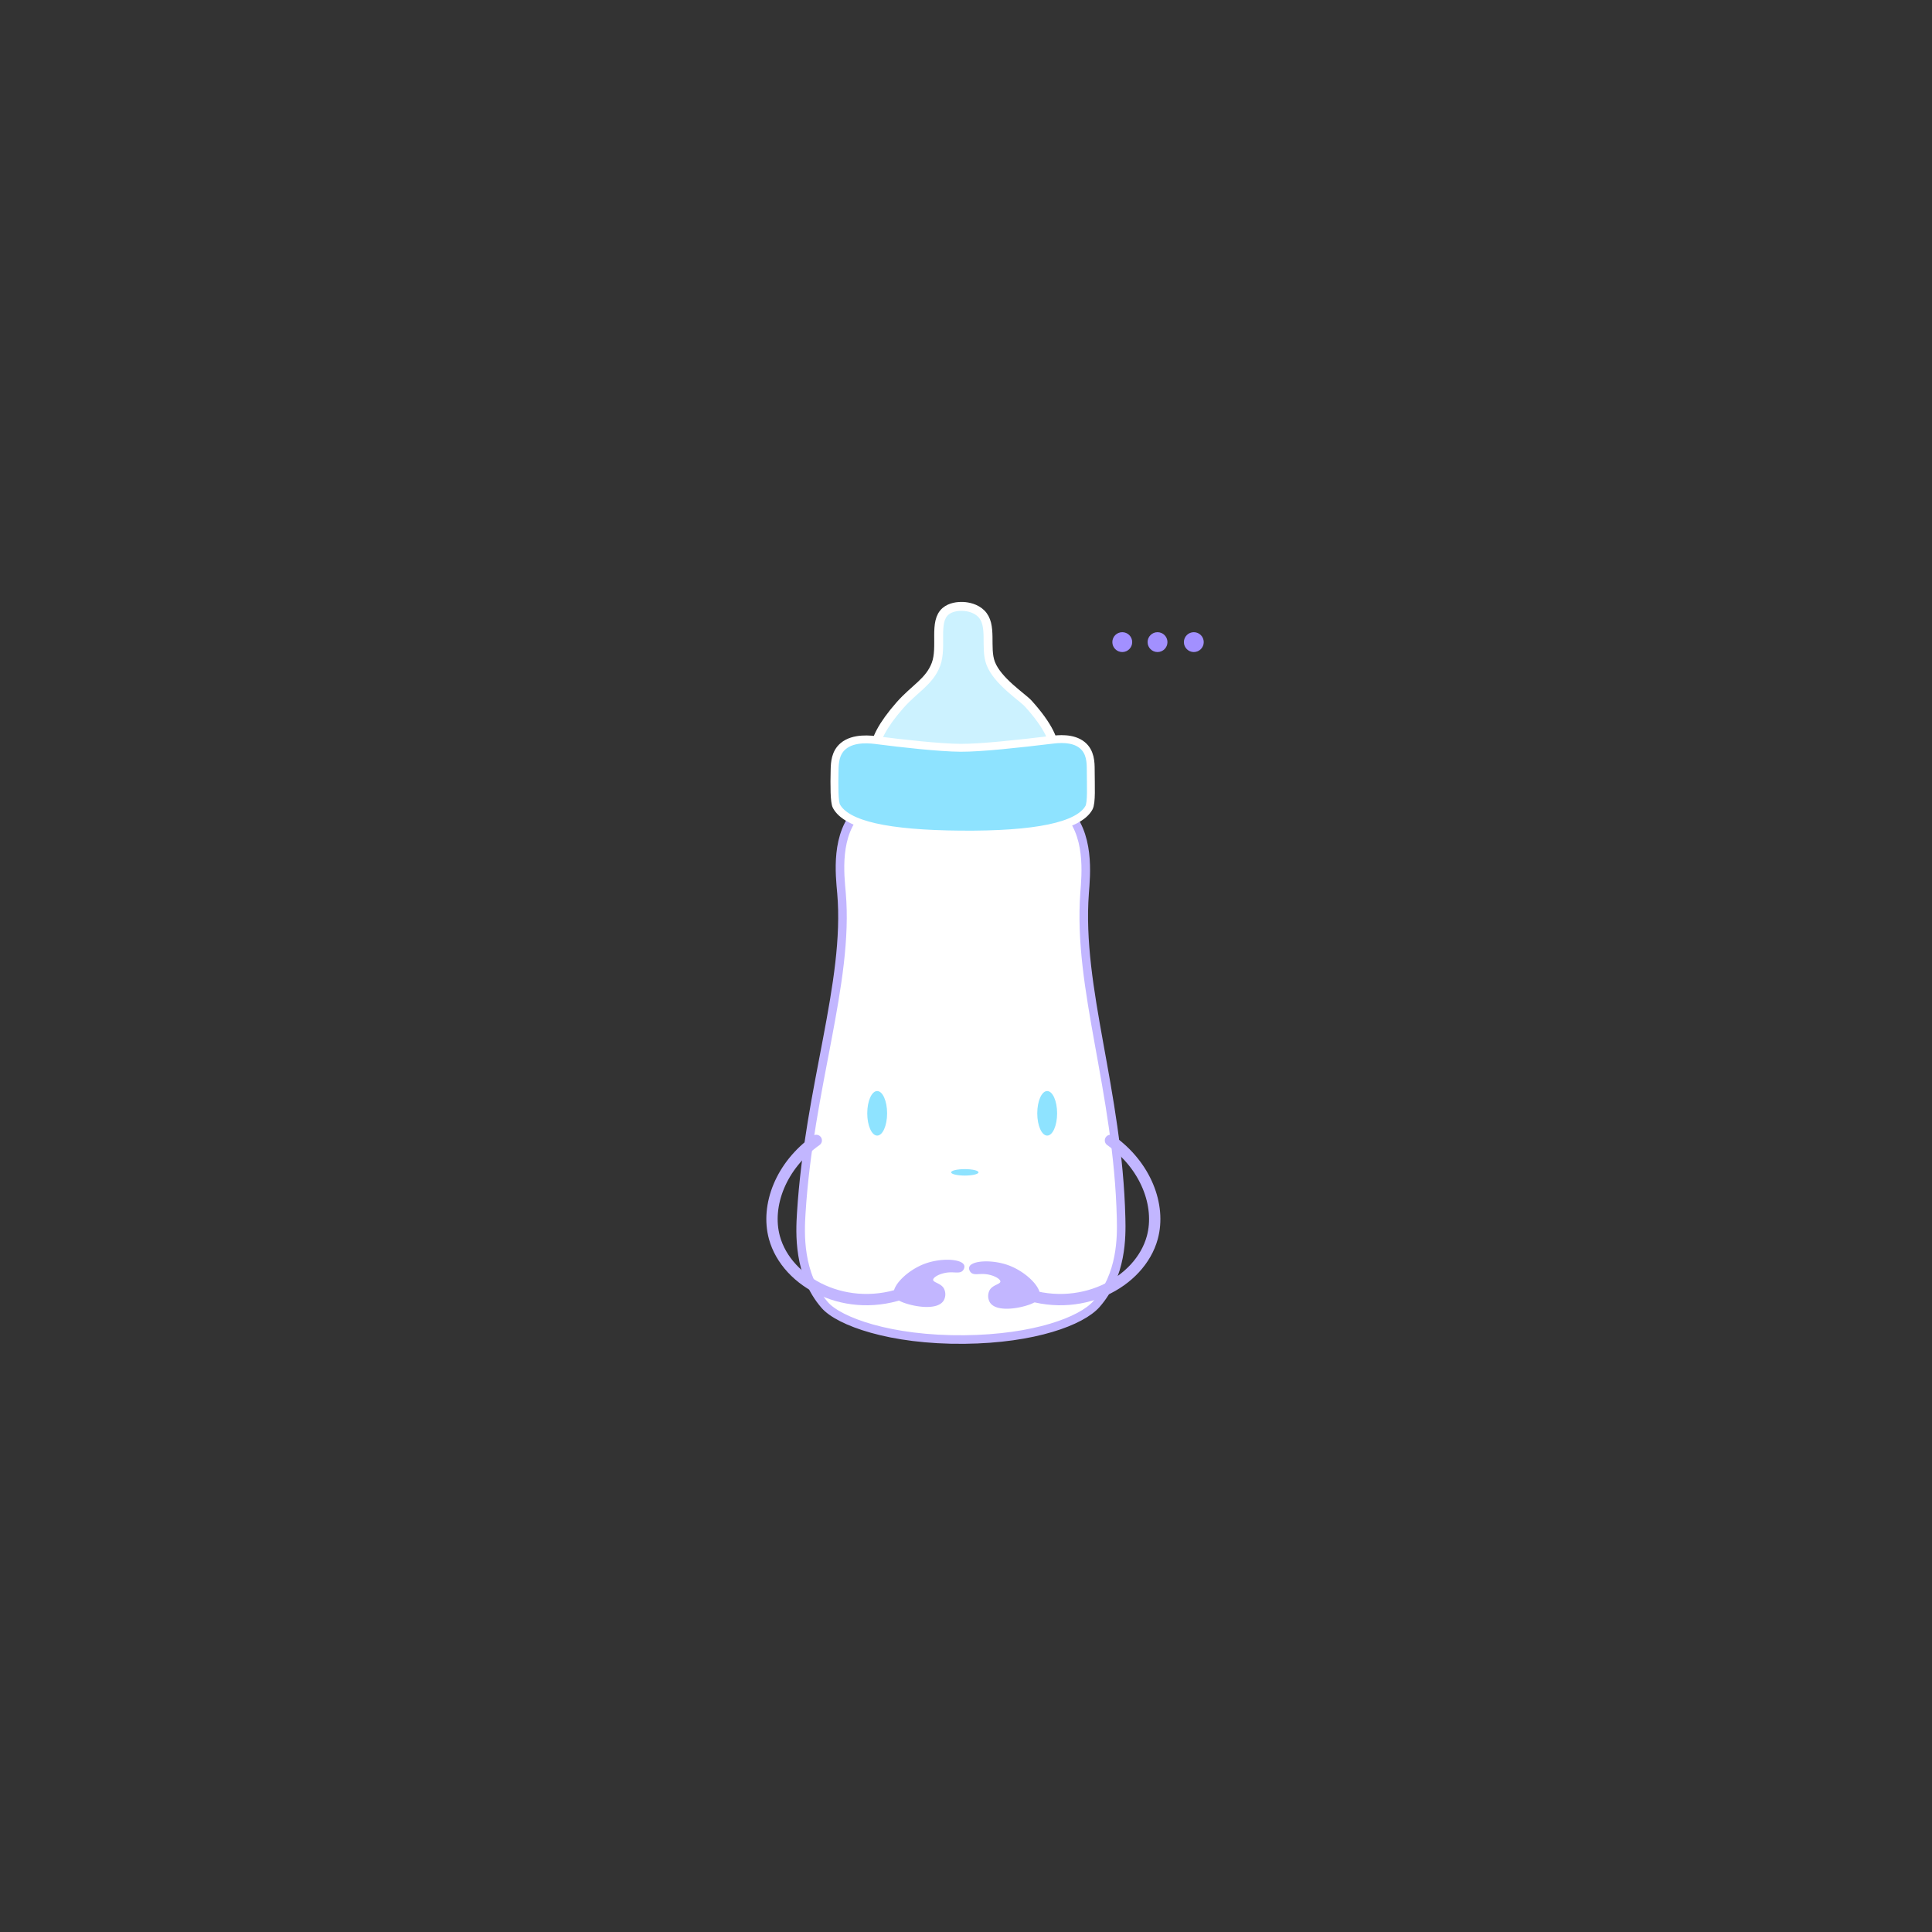 <svg id="BIB" xmlns="http://www.w3.org/2000/svg" width="3600" height="3600" viewBox="0 0 3600 3600">
  <rect x="0" y="0" width="3600" height="3600" fill="#333333" stroke="none"/>
  <defs>
    <style>
      .cls-1 {
        fill: #fff;
        stroke-width: 15.97px;
      }

      .cls-1, .cls-6 {
        stroke: #c2b6ff;
      }

      .cls-1, .cls-2, .cls-3, .cls-5, .cls-6, .cls-7 {
        fill-rule: evenodd;
      }

      .cls-2 {
        fill: #ccf2ff;
        stroke-width: 16.61px;
      }

      .cls-2, .cls-3 {
        stroke: #fff;
      }

      .cls-3, .cls-4, .cls-5 {
        fill: #8ee3ff;
      }

      .cls-3 {
        stroke-width: 14.69px;
      }

      .cls-6 {
        fill: none;
        stroke-linecap: round;
        stroke-width: 21.1px;
      }

      .cls-7 {
        fill: #c2b6ff;
      }

      .cls-8 {
        fill: #a290ff;
      }
    </style>
  </defs>
  <path id="body" class="cls-1" d="M1705,1478c-50.8,4.67-79.83,9.15-103,31-46.57,43.91-36.86,122.08-34,155,14.46,166.61-60.45,361.8-75,597-2.17,35.14-6.27,113.38,44,171,26.13,29.96,121.66,65.46,260,64,130.29-1.37,218.25-34.38,246-66,47.62-54.26,46.85-125.57,46-160-5.87-238.57-81.29-427.83-68-606,2.42-32.41,11.12-112.57-37-156-23.5-21.21-51.1-25.17-93-29C1821.95,1472.69,1774.05,1471.65,1705,1478Z"/>
  <path id="top" class="cls-2" d="M1633,1393c-3.47-11.79,11.25-41.88,44-79,27.48-31.15,54.79-43.71,67-76,12.43-32.86-4.94-79.63,18-99,9.28-7.84,22.74-9.51,33-9,8.88,0.44,22.92,3.27,33,13,22.23,21.46,6.62,63.15,18,93,12.69,33.28,59.21,63.1,70,75,37.74,41.63,51.51,73.19,46,89C1937.61,1469.95,1653.61,1463.08,1633,1393Z"/>
  <path id="circle" class="cls-3" d="M1570.96,1390.42c19.85-16.95,52.83-12.48,64.31-10.98,43.03,5.62,115.84,13.74,154.57,13.97,37.89,0.23,108.69-7.51,170.37-14.97,10.49-1.27,38.51-4.68,56.41,9.98,15.52,12.7,15.78,32.57,15.8,45.91,0.06,30.6,1.91,61.44-3.38,70.87-19.23,34.27-98.9,51.07-239.2,49.9-136.09-1.14-212.38-18.05-231.29-52.9-4.05-7.45-4.1-38.47-3.39-67.87C1555.49,1420.89,1556.42,1402.83,1570.96,1390.42Z"/>
  <ellipse class="cls-4" cx="1634.5" cy="2074.5" rx="18.5" ry="41.5"/>
  <ellipse id="Ellipse_1_copie" data-name="Ellipse 1 copie" class="cls-4" cx="1951.28" cy="2074.5" rx="18.5" ry="41.5"/>
  <path class="cls-5" d="M1797.77,2178.5c14.09,0,25.5,2.68,25.5,6s-11.41,6-25.5,6-25.5-2.69-25.5-6S1783.69,2178.5,1797.77,2178.5Z"/>
  <g id="hands">
    <path id="Forme_3" data-name="Forme 3" class="cls-6" d="M1521,2125c-65.89,46.73-94.29,121.2-78,181,22.99,84.35,135.74,144.73,248,101"/>
    <path id="Forme_3_copie" data-name="Forme 3 copie" class="cls-6" d="M2069.16,2125c65.89,46.73,94.29,121.2,78,181-22.99,84.35-135.75,144.73-248,101"/>
    <path id="Forme_5" data-name="Forme 5" class="cls-7" d="M1937.04,2418c6.3-17.34-24.38-47.73-57-60-31-11.66-70.11-9.33-74,3-1.1,3.49.66,7.63,3,10,5.23,5.32,13.85,2.36,25,3,15.9,0.91,30.19,8.81,30,14-0.18,5.04-14.56,6.23-20,16a23.654,23.654,0,0,0,0,22c10.48,18.79,50.86,13.23,74,5C1929.32,2426.99,1935.61,2421.95,1937.04,2418Z"/>
    <path id="Forme_5_copie" data-name="Forme 5 copie" class="cls-7" d="M1665.87,2414.77c-6.29-17.28,24.35-47.6,56.93-59.83,30.97-11.62,70.03-9.3,73.91,2.99,1.1,3.48-.66,7.61-2.99,9.98-5.23,5.3-13.84,2.35-24.97,2.99-15.88.91-30.16,8.78-29.97,13.96,0.19,5.02,14.54,6.21,19.98,15.95a23.562,23.562,0,0,1,0,21.94c-10.46,18.73-50.8,13.2-73.91,4.99C1673.58,2423.73,1667.3,2418.71,1665.87,2414.77Z"/>
  </g>
  <g id="points">
    <circle class="cls-8" cx="2224.5" cy="1196.5" r="18.5"/>
    <circle id="Ellipse_3_copie" data-name="Ellipse 3 copie" class="cls-8" cx="2156.88" cy="1196.5" r="18.5"/>
    <circle id="Ellipse_3_copie_2" data-name="Ellipse 3 copie 2" class="cls-8" cx="2091.19" cy="1196.5" r="18.5"/>
  </g>
</svg>
